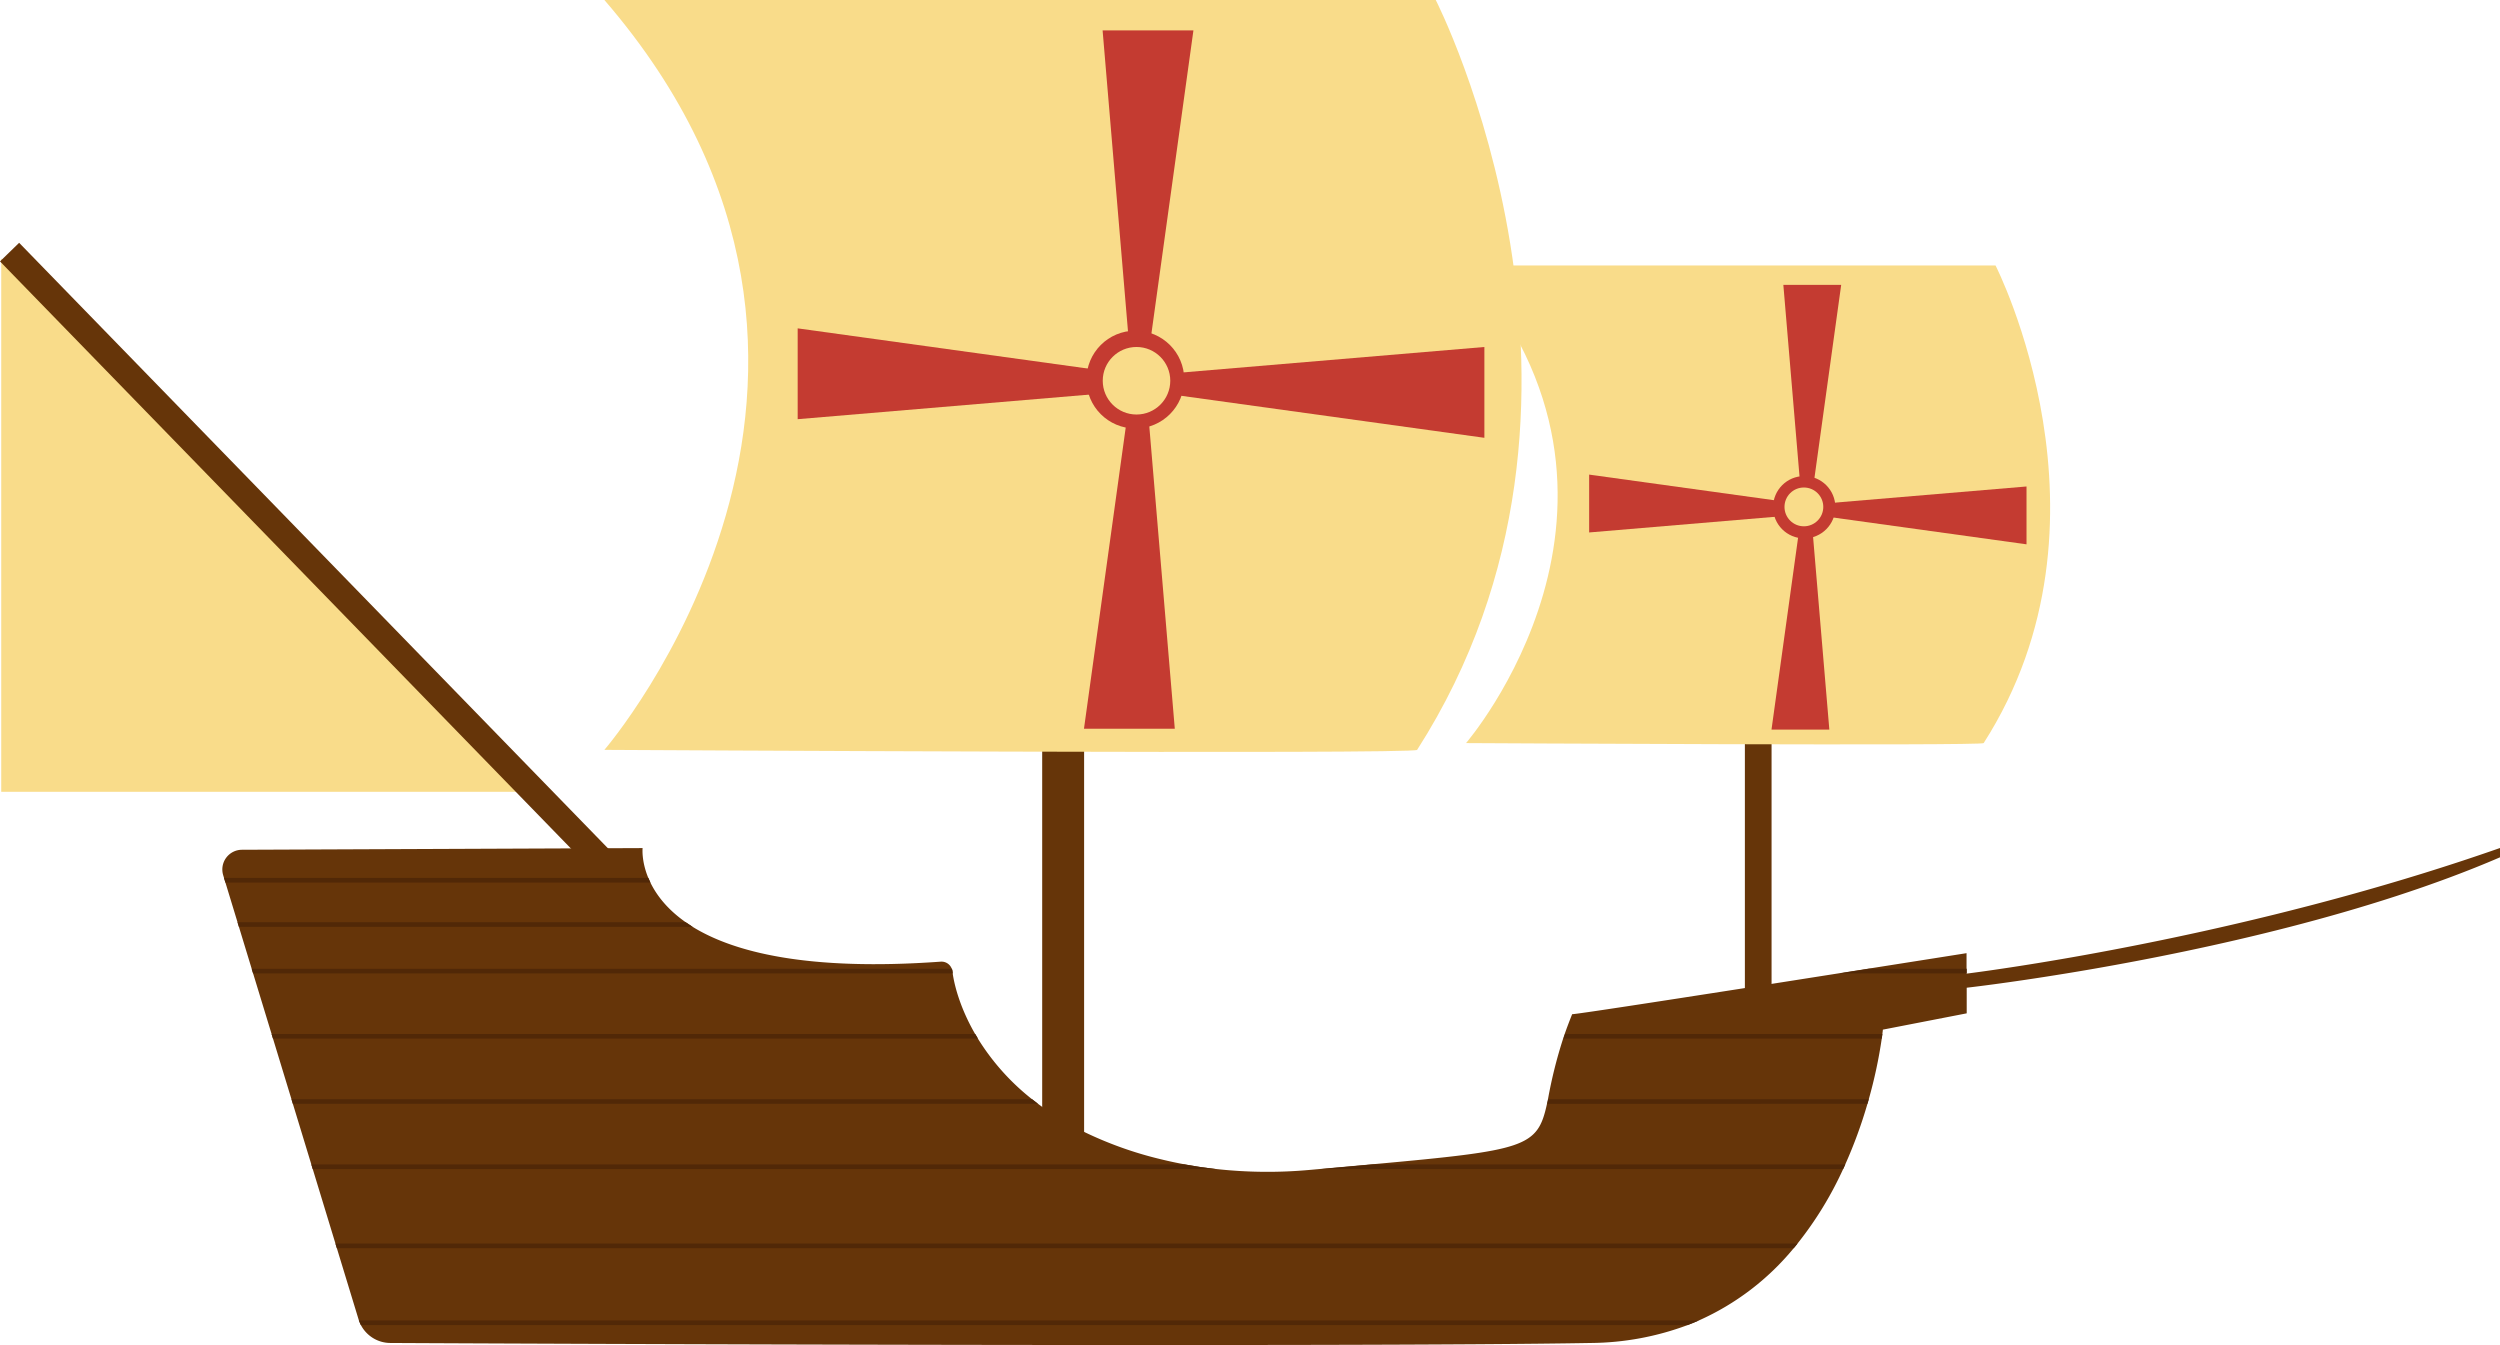 <svg xmlns="http://www.w3.org/2000/svg" viewBox="0 0 1073.53 577.58"><defs><style>.a{fill:#f9dc8a;}.b{fill:#663509;}.c{fill:#c43b31;}.d{fill:#512807;}</style></defs><title>columbusSkip</title><polygon class="a" points="0.53 111 222.53 340 0.53 340 0.53 111"/><path class="b" d="M1099.48,386.9v4C1043,415.26,972.8,430.45,925.11,438.76c-4.13.72-8.09,1.39-11.85,2-26,4.26-42.78,6.14-42.78,6.14v11l-36,7s-.06.65-.21,1.86l-.27,2a204.86,204.86,0,0,1-5.57,26l-.58,2a200.61,200.61,0,0,1-9.52,26c-.29.67-.6,1.33-.91,2a153.66,153.66,0,0,1-19.6,32c-.53.67-1.08,1.34-1.64,2a111.57,111.57,0,0,1-40.67,31q-2.38,1.05-4.87,2a121,121,0,0,1-41.45,7.69c-102.19,1.82-450.51.35-515.65,0a14.32,14.32,0,0,1-12.64-7.74,14.13,14.13,0,0,1-.85-2c-.05-.13-.09-.27-.13-.4l-9.33-30.6-.61-2-9.75-32-.61-2-7.92-26-.61-2-7.92-26-.61-2-7.93-26-.61-2-5.48-18-.61-2-5.18-17-.61-2-.35-1.14a8.45,8.45,0,0,1,8-10.91l141.24-.59,15.93-.07h0l14.93-.06s-.59,5.46,2.43,12.77c.27.65.57,1.32.9,2,2.59,5.33,7.14,11.41,15.08,17,1,.67,2,1.34,3,2,17.52,10.85,49.24,19.14,106.61,15a4.68,4.68,0,0,1,4.72,3,4.2,4.2,0,0,1,.29,1.12c0,.28.07.58.12.88.82,5.71,3.42,15.27,9.61,26,.38.66.78,1.33,1.19,2a100.18,100.18,0,0,0,23.2,26c.84.67,1.7,1.34,2.59,2,.58.44,1.17.87,1.77,1.3a124.84,124.84,0,0,0,18,10.76,161.65,161.65,0,0,0,33.3,11.85q4.86,1.19,9.77,2.09,6.66,1.25,13.38,2a200.62,200.62,0,0,0,40.78.4l4.45-.4,22.26-2c66-6,70.83-7.25,74.91-26,.15-.65.29-1.31.43-2a199.23,199.23,0,0,1,6.51-26c.22-.65.44-1.32.68-2,.92-2.66,2-5.47,3.18-8.44,1.82,0,36.55-5.35,74.09-11.21l11.46-1.79,29-4.56,12.7-2c24.19-3.81,42.11-6.65,42.11-6.65v8.79l1.09-.14c2-.26,6.95-.91,14.2-2C920.74,433.53,1010.42,418.15,1099.48,386.9Z" transform="translate(-25.95 -22.76)"/><rect class="b" x="447.53" y="18" width="18" height="486"/><path class="a" d="M285.48,22.76h357s88,172-8,322c0,2-349,0-349,0S424.48,183.76,285.48,22.76Z" transform="translate(-25.95 -22.76)"/><polygon class="c" points="477.41 168.63 342.53 180 342.53 141 477.41 159.69 477.41 168.63"/><polygon class="c" points="502.53 160.38 637.41 149 637.41 188 502.53 169.31 502.53 160.38"/><polygon class="c" points="484.85 147.94 473.47 13.06 512.47 13.06 493.78 147.94 484.85 147.94"/><polygon class="c" points="493.1 178.06 504.47 312.94 465.47 312.94 484.16 178.06 493.1 178.06"/><circle class="c" cx="487.53" cy="163" r="21"/><circle class="a" cx="488.03" cy="163.5" r="14.5"/><rect class="b" x="749.27" y="125.46" width="11.46" height="309.54"/><rect class="b" x="164.35" y="74.18" width="11.46" height="401.72" transform="translate(-169.54 173.65) rotate(-44.2)"/><path class="a" d="M655.48,136.76H882.86s56,109.55-5.1,205.09c0,1.27-222.28,0-222.28,0S744,239.3,655.48,136.76Z" transform="translate(-25.95 -22.76)"/><polygon class="c" points="768.3 221.4 682.4 228.64 682.4 203.8 768.3 215.7 768.3 221.4"/><polygon class="c" points="784.3 216.14 870.21 208.9 870.21 233.74 784.3 221.83 784.3 216.14"/><polygon class="c" points="773.04 208.22 765.79 122.32 790.63 122.32 778.73 208.22 773.04 208.22"/><polygon class="c" points="778.29 227.41 785.54 313.31 760.7 313.31 772.6 227.41 778.29 227.41"/><circle class="c" cx="774.75" cy="217.81" r="13.38"/><circle class="a" cx="774.61" cy="217.67" r="8.33"/><path class="d" d="M435,439.88c0,.28.07.58.12.88H134.63l-.61-2H434.71A4.2,4.2,0,0,1,435,439.88Z" transform="translate(-25.95 -22.76)"/><path class="d" d="M828.37,438.76h42.11v2H815.67Z" transform="translate(-25.95 -22.76)"/><path class="d" d="M320.35,418.76c1,.67,2,1.34,3,2H128.54l-.61-2Z" transform="translate(-25.95 -22.76)"/><path class="d" d="M304.37,399.76c.27.65.57,1.32.9,2H122.75l-.61-2Z" transform="translate(-25.95 -22.76)"/><path class="d" d="M444.73,466.76c.38.66.78,1.33,1.19,2H143.17l-.61-2Z" transform="translate(-25.95 -22.76)"/><path class="d" d="M834.27,466.76H698c-.24.68-.46,1.35-.68,2H834Z" transform="translate(-25.95 -22.76)"/><path class="d" d="M469.12,494.76c.84.67,1.7,1.34,2.59,2h-320l-.61-2Z" transform="translate(-25.95 -22.76)"/><path class="d" d="M828.43,494.76l-.58,2H690.33c.15-.65.29-1.31.43-2Z" transform="translate(-25.95 -22.76)"/><path class="d" d="M534.55,522.76q6.66,1.25,13.38,2H160.23l-.61-2Z" transform="translate(-25.95 -22.76)"/><path class="d" d="M818.33,522.76c-.29.67-.6,1.33-.91,2H593.16l22.26-2Z" transform="translate(-25.95 -22.76)"/><path class="d" d="M755.51,589.76q-2.38,1.05-4.87,2H180.9l-.85-2Z" transform="translate(-25.95 -22.76)"/><path class="d" d="M797.82,556.76c-.53.67-1.08,1.34-1.64,2H170.59l-.61-2Z" transform="translate(-25.95 -22.76)"/></svg>
